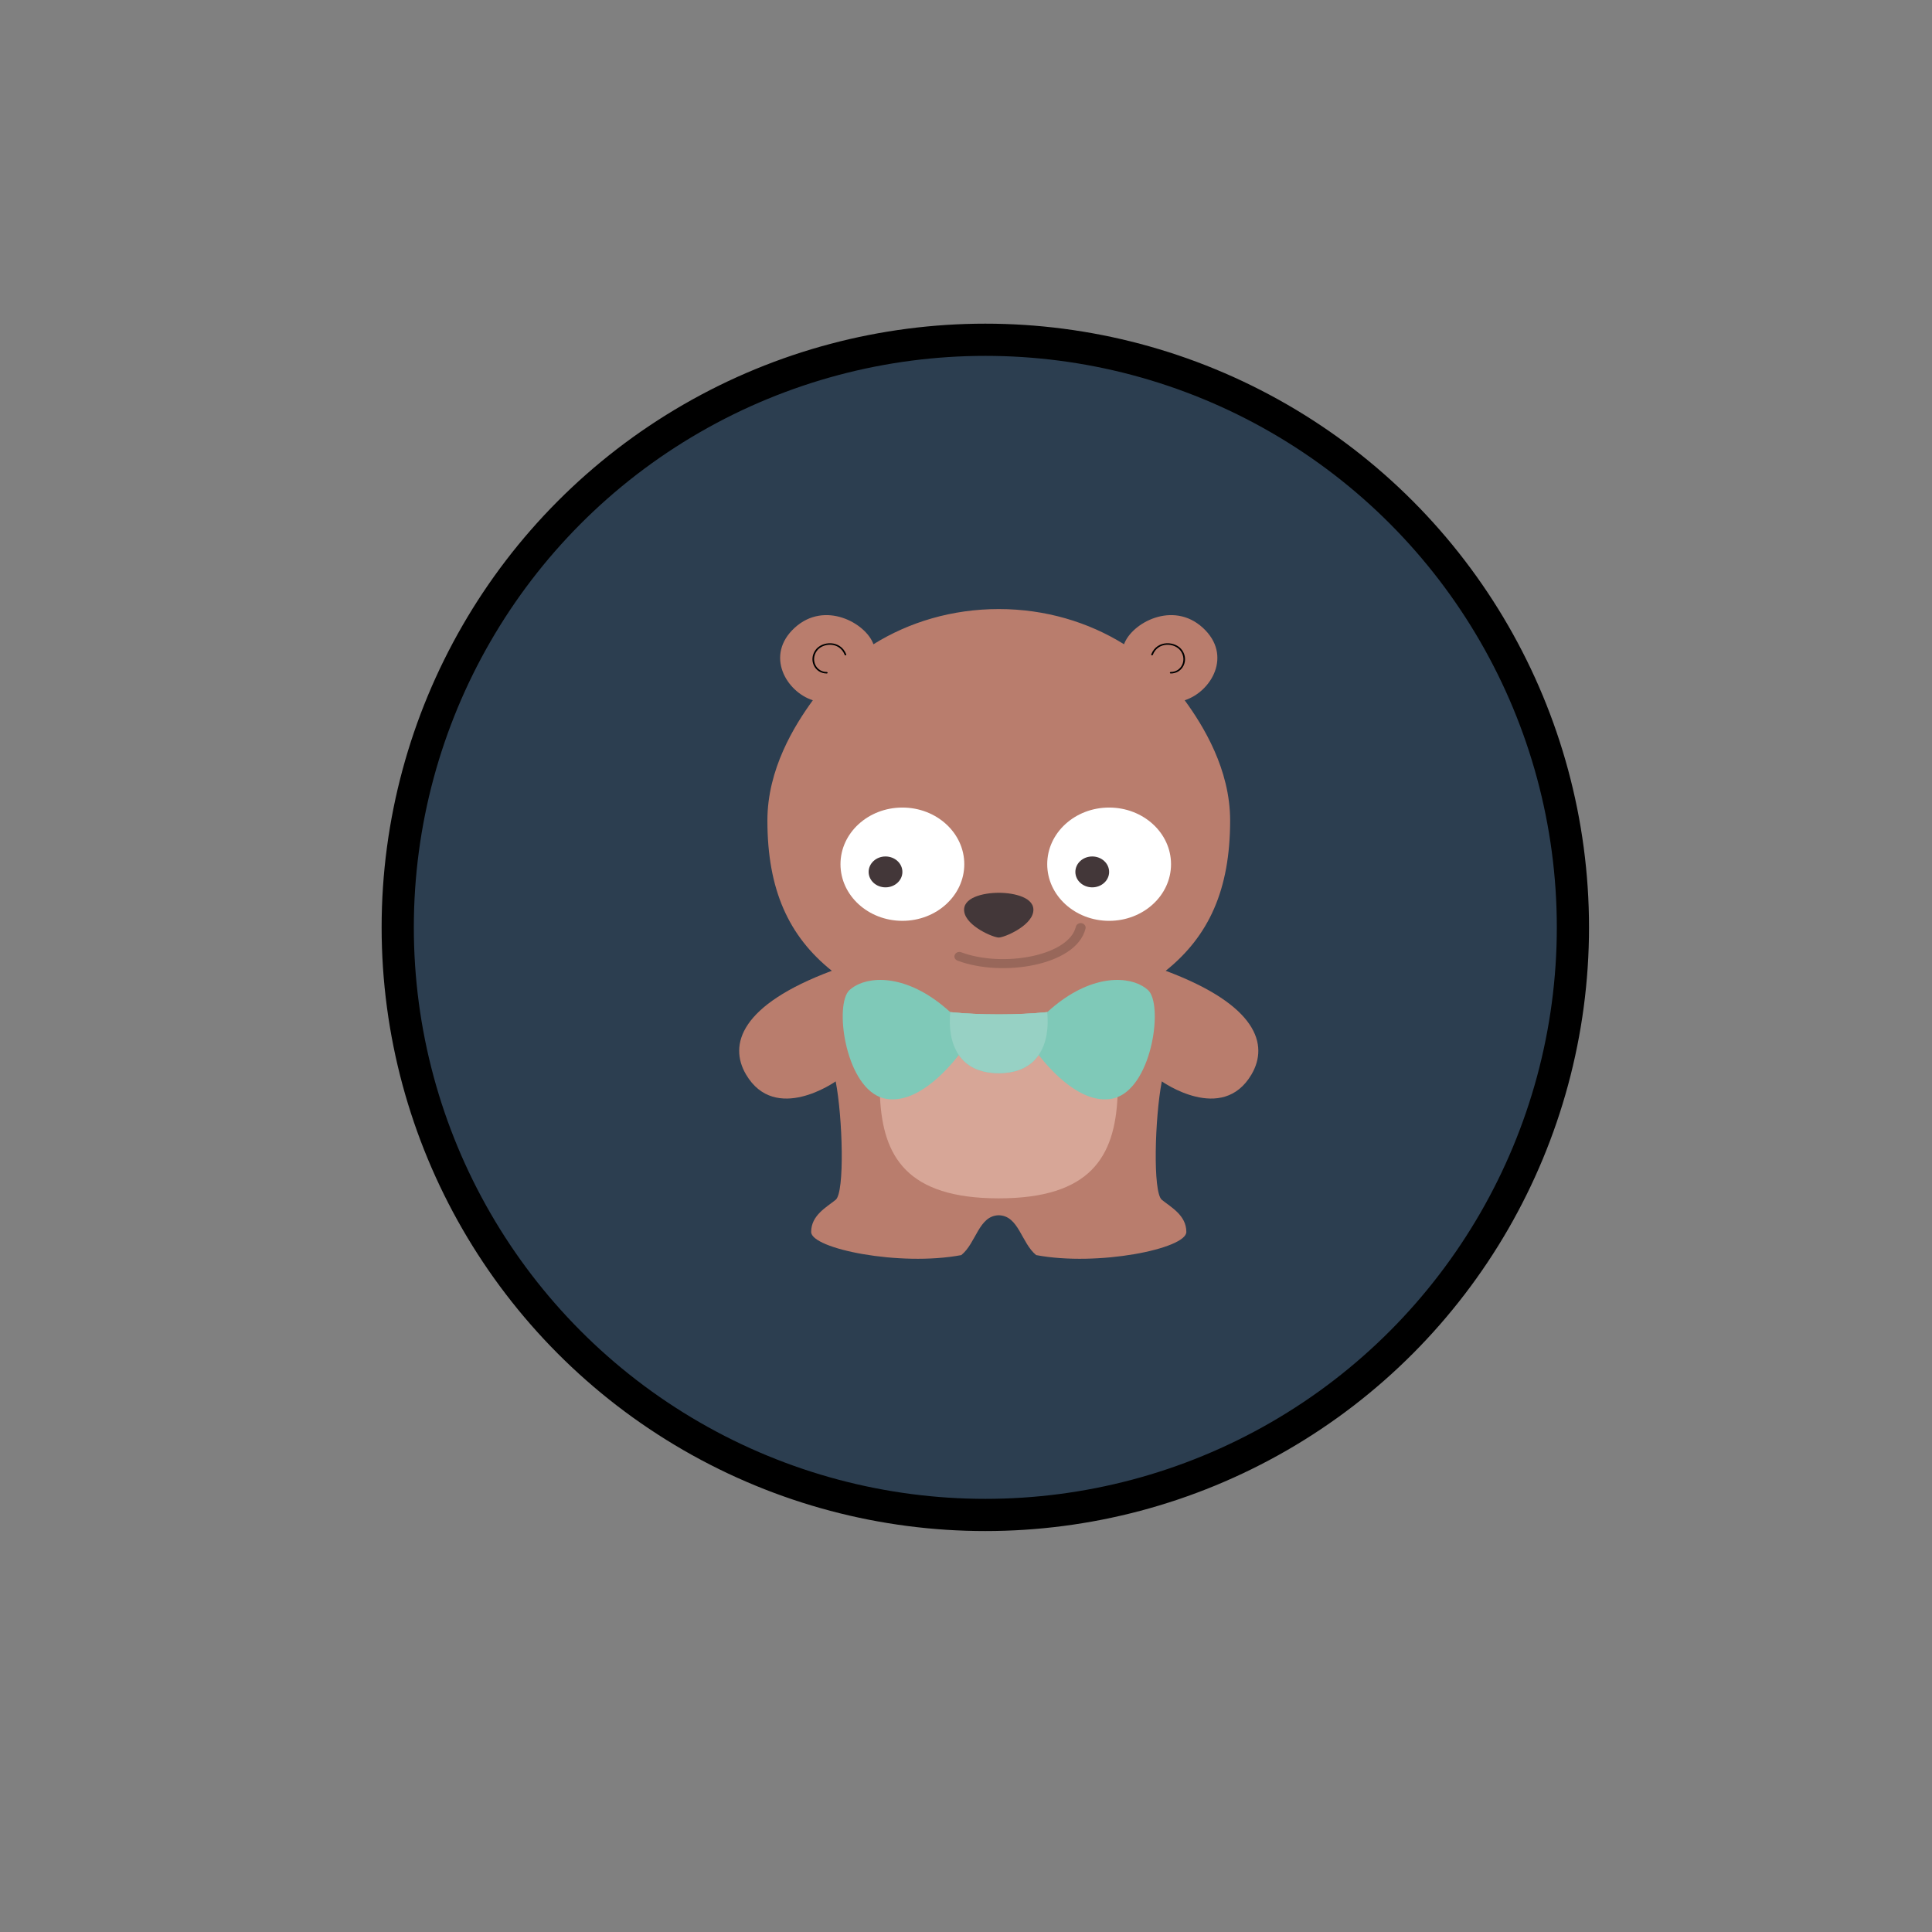 <svg width="300" height="300" xmlns="http://www.w3.org/2000/svg" xmlns:svg="http://www.w3.org/2000/svg" xmlns:xlink="http://www.w3.org/1999/xlink">
 <rect width="100%" height="100%" fill="#808080" stroke="none"/>
 <!-- Created with SVG-edit - https://github.com/SVG-Edit/svgedit-->
 <title>teddy</title>
 <defs>
  <symbol viewBox="0 0 720 314.779" id="svg_2" xmlns:xlink="http://www.w3.org/1999/xlink" xmlns="http://www.w3.org/2000/svg">
   <g id="svg_1">
    <path d="m171.035,169.258c27.898,11.403 31.391,24.604 26.097,34.467c-8.917,16.569 -27.282,2.296 -27.282,2.296c-2.125,11.987 -2.784,36.89 0,39.366s7.461,5.134 7.461,10.691c0,5.569 -26.911,11.553 -45.681,7.695c-4.537,-4.018 -5.28,-13.104 -11.381,-13.242c-6.111,0.138 -6.855,9.225 -11.394,13.242c-18.77,3.857 -45.68,-2.126 -45.68,-7.695c0,-5.558 4.676,-8.215 7.462,-10.691c2.784,-2.477 2.125,-27.379 0,-39.366c0,0 -18.367,14.273 -27.283,-2.296c-5.293,-9.863 -1.797,-23.063 26.102,-34.467c-13.093,-11.479 -19.593,-26.906 -19.593,-49.98c0,-17.038 8.179,-31.496 13.822,-39.956c-8.098,-2.817 -14.645,-14.975 -5.515,-24.105c9.119,-9.129 21.66,-1.552 23.956,5.484c10.861,-7.387 23.976,-11.701 38.112,-11.701l0.011,0c14.135,0 27.25,4.314 38.112,11.701c2.296,-7.036 14.838,-14.614 23.967,-5.484c9.119,9.13 2.584,21.278 -5.515,24.105c5.643,8.46 13.821,22.917 13.821,39.956c0,23.074 -6.506,38.5 -19.599,49.98z" fill="#B97D6D" id="svg_6"/>
    <path d="m120.249,143.325c4.698,0 11.223,1.594 10.479,6.377c-0.733,4.772 -8.779,8.492 -10.479,8.502l-0.011,0c-1.701,-0.011 -9.735,-3.73 -10.479,-8.502c-0.744,-4.783 5.782,-6.377 10.479,-6.377l0.011,0z" fill="#433739" id="svg_7"/>
    <path d="m154.694,178.663c-5.697,2.073 -12.244,3.529 -19.694,4.337c-4.56,0.499 -9.481,0.754 -14.751,0.754l-0.011,0c-5.272,0 -10.192,-0.255 -14.752,-0.754c-7.45,-0.808 -13.997,-2.264 -19.693,-4.337c-0.988,11.648 -2.115,22.84 -1.679,32.586c0.882,19.769 8.172,33.659 36.136,33.659c27.952,0 35.253,-13.891 36.125,-33.659c0.435,-9.756 -0.692,-20.937 -1.681,-32.586z" fill="#D7A697" id="svg_8"/>
    <g id="svg_9">
     <g id="svg_10">
      <g id="svg_11">
       <path d="m90.93,114.99c10.393,0 18.828,8.431 18.828,18.831c0,10.395 -8.435,18.829 -18.828,18.829c-10.4,0 -18.834,-8.434 -18.834,-18.829c0,-10.4 8.434,-18.831 18.834,-18.831z" fill="#FFFFFF" id="svg_12"/>
       <path d="m85.794,141.519c2.836,0 5.136,-2.297 5.136,-5.13c0,-2.841 -2.3,-5.136 -5.136,-5.136c-2.838,0 -5.133,2.295 -5.133,5.136c0,2.833 2.295,5.13 5.133,5.13z" fill="#433739" id="svg_13"/>
      </g>
      <g id="svg_14">
       <path d="m153.821,114.99c10.396,0 18.833,8.429 18.833,18.831c0,10.397 -8.437,18.831 -18.833,18.831c-10.398,0 -18.83,-8.434 -18.83,-18.831c0,-10.403 8.432,-18.831 18.83,-18.831z" fill="#FFFFFF" id="svg_15"/>
       <path d="m148.685,131.252c-2.835,0 -5.133,2.295 -5.133,5.136c0,2.833 2.298,5.13 5.133,5.13c2.837,0 5.137,-2.297 5.137,-5.13c-0.001,-2.841 -2.301,-5.136 -5.137,-5.136z" fill="#433739" id="svg_16"/>
      </g>
     </g>
     <path d="m145.175,154.905c-2.443,11.039 -23.823,14.969 -36.92,9.584" stroke-linejoin="round" stroke-linecap="round" stroke-width="3" stroke="#98675A" fill="none" id="svg_17"/>
    </g>
    <path d="m67.926,70.171c-3.444,0 -5.304,-4.166 -3.264,-7.354c1.86,-2.923 7.259,-3.369 8.949,1.329m98.949,6.025c3.443,0 5.303,-4.166 3.263,-7.354c-1.86,-2.923 -7.26,-3.369 -8.949,1.329" stroke-linejoin="round" stroke-linecap="round" stroke-width="0.5" stroke="#000000" fill="none" id="svg_18"/>
    <g id="svg_19">
     <path d="m165.64,175.655c-0.477,-0.479 -1.041,-0.925 -1.668,-1.328c-5.675,-3.625 -16.962,-3.337 -28.972,8.673c-4.56,0.499 -9.481,0.754 -14.751,0.754l-0.011,0c-5.272,0 -10.192,-0.255 -14.752,-0.754c-12.01,-12.01 -23.297,-12.298 -28.972,-8.673c-0.627,0.403 -1.19,0.85 -1.669,1.328c-4.633,4.634 -1.465,30.949 9.269,35.594c0.542,0.244 1.104,0.425 1.679,0.542c9.375,1.924 18.63,-9.374 22.309,-14.539c2.263,3.592 6.1,6.036 12.148,6.036c6.046,0 9.873,-2.444 12.137,-6.036c3.677,5.165 12.935,16.463 22.309,14.539c0.583,-0.117 1.137,-0.298 1.68,-0.542c10.742,-4.645 13.899,-30.96 9.264,-35.594z" fill="#7FC9B8" id="svg_20"/>
     <path d="m132.386,197.252c-2.265,3.592 -6.091,6.036 -12.137,6.036c-6.048,0 -9.885,-2.444 -12.148,-6.036c-2.488,-3.943 -3.072,-9.279 -2.605,-14.242l-0.01,-0.01c4.561,0.499 9.48,0.754 14.752,0.754l0.011,0c5.27,0 10.192,-0.255 14.751,-0.754l-0.012,0.01c0.469,4.963 -0.116,10.299 -2.602,14.242z" fill="#97D1C4" id="svg_21"/>
    </g>
   </g>
  </symbol>
 </defs>
 <g class="layer">
  <title>Layer 1</title>
  <g id="svg_4"/>
  <circle id="svg_5" r="91.241" cy="144" cx="153" stroke-width="5" stroke="#000000" fill="#2c3e50"/>
  <use x="718.174" y="423.682" transform="matrix(1.225,0,0,1.121,-786.052,-497.897) " xlink:href="#svg_2" id="svg_3"/>
 </g>
</svg>